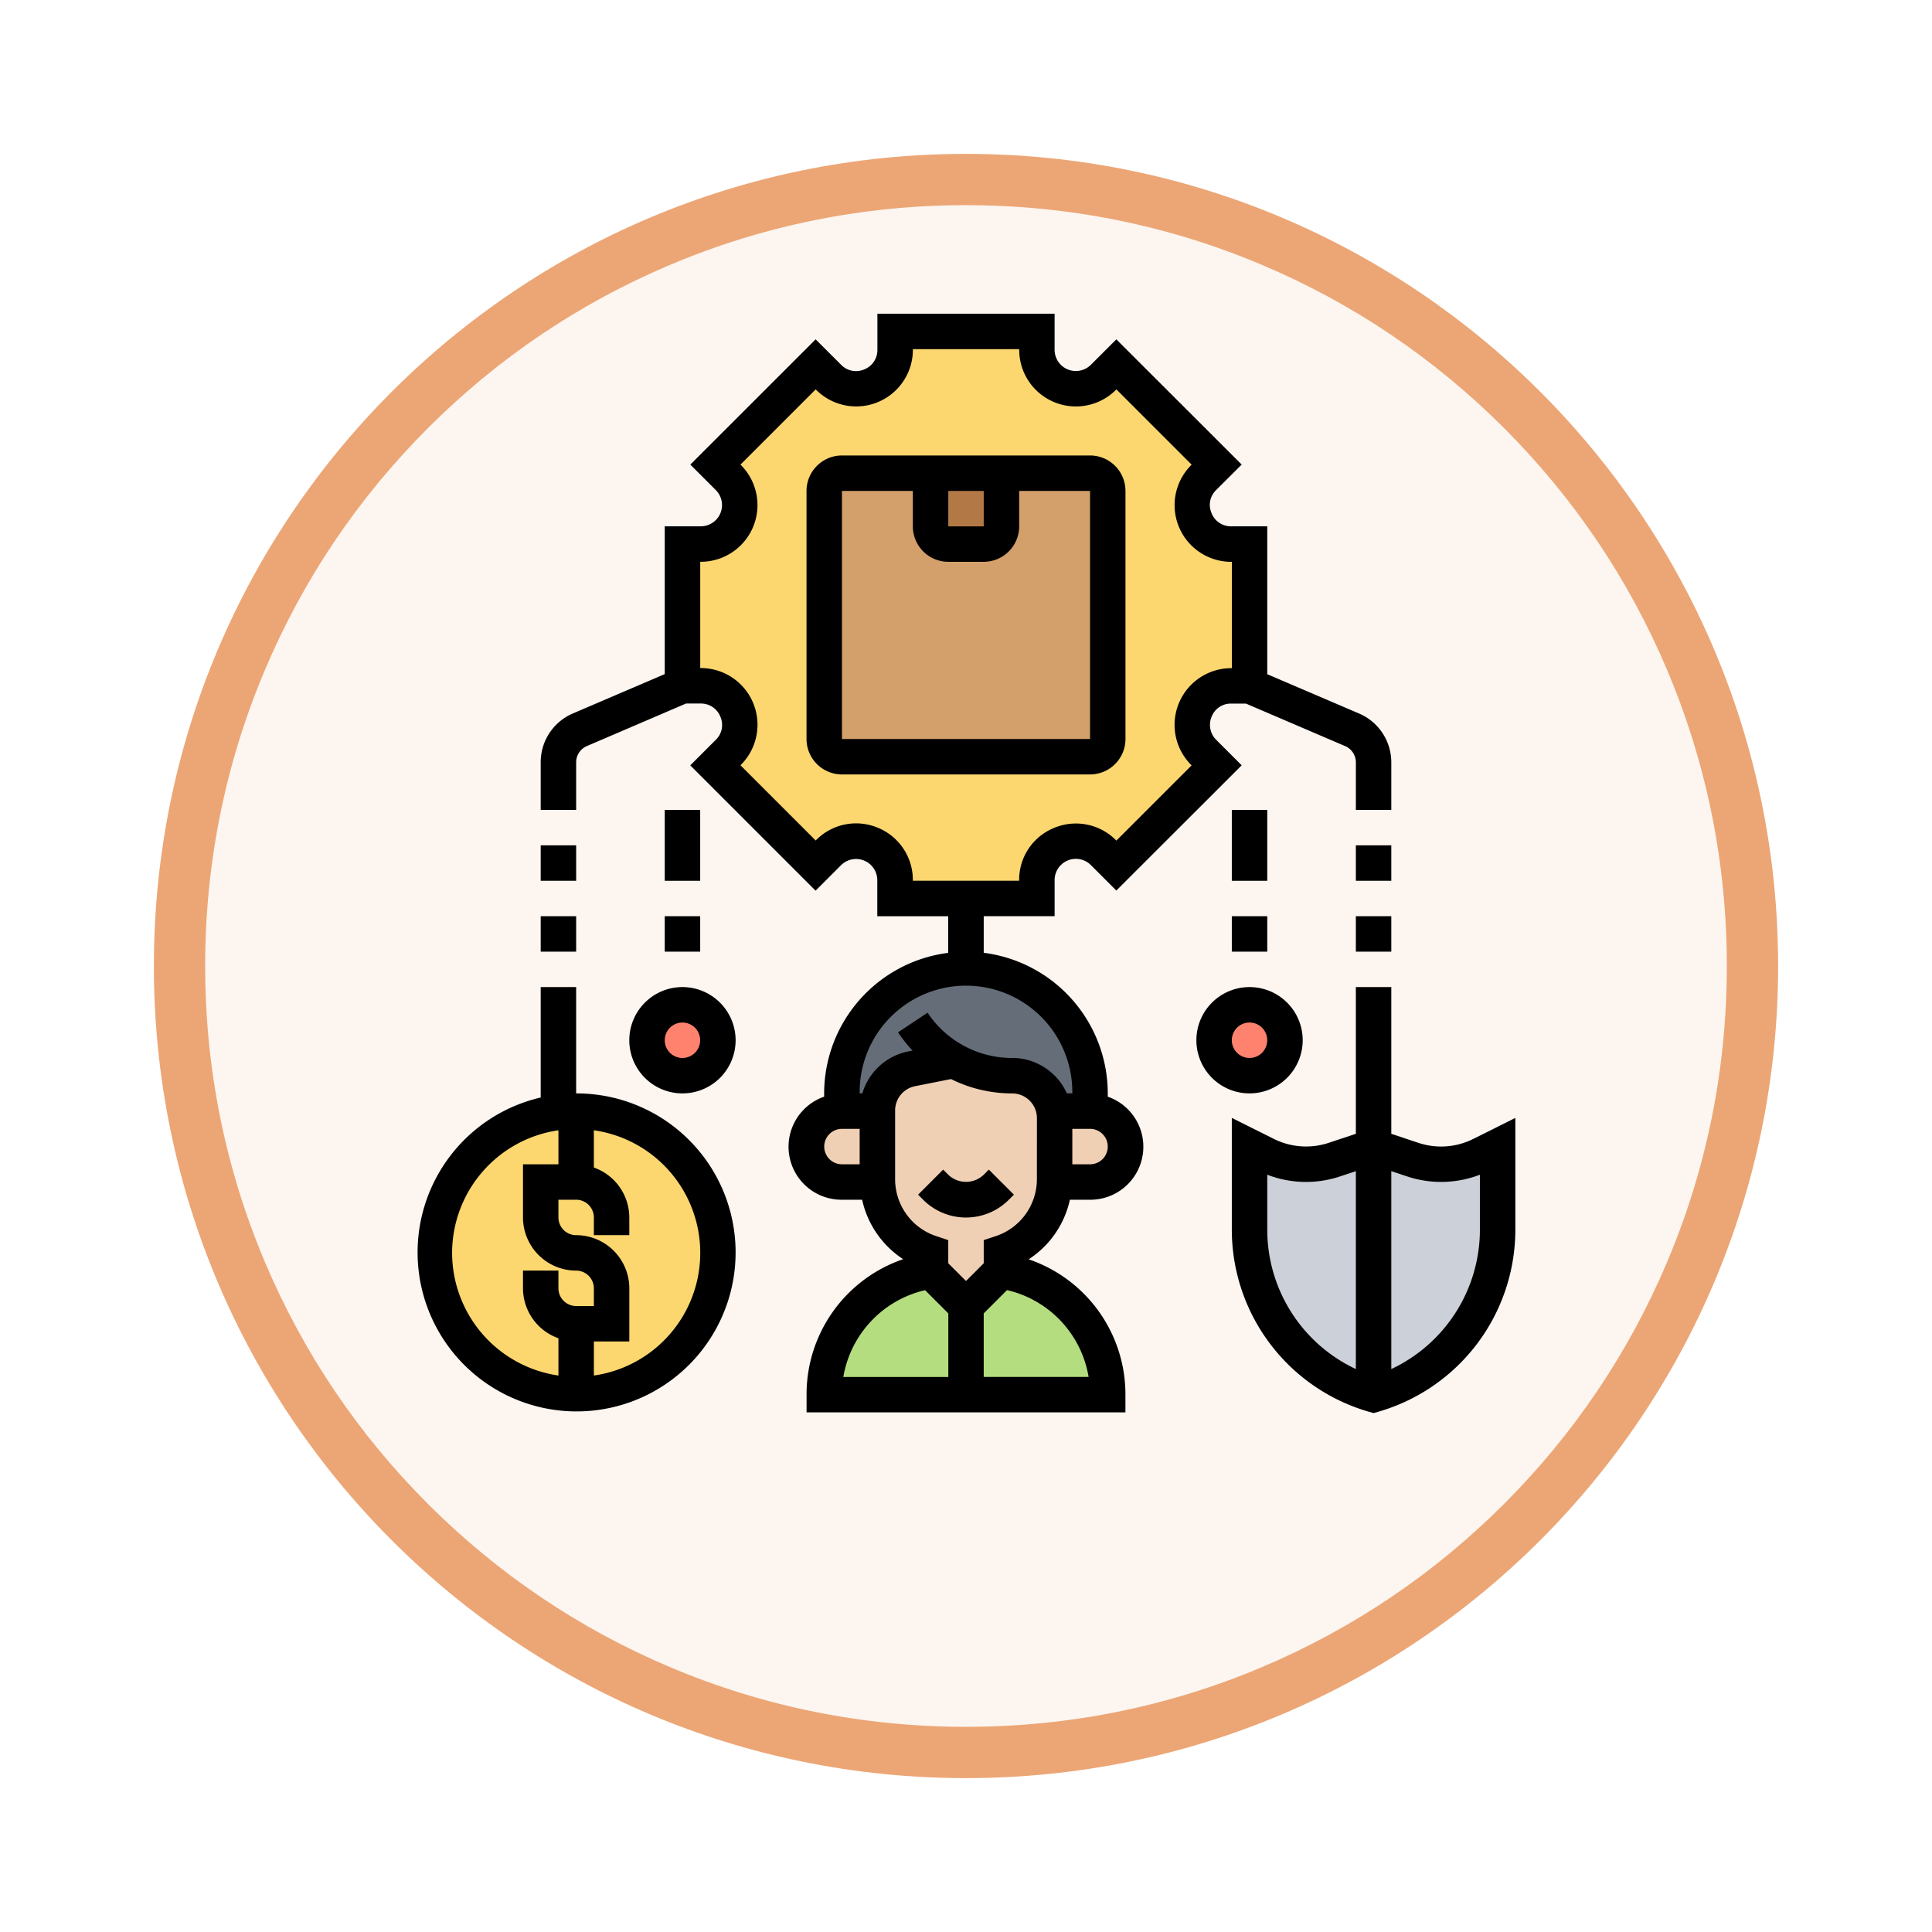 <svg xmlns="http://www.w3.org/2000/svg" xmlns:xlink="http://www.w3.org/1999/xlink" width="113" height="113" viewBox="0 0 113 113">
  <defs>
    <filter id="Trazado_982547" x="0" y="0" width="113" height="113" filterUnits="userSpaceOnUse">
      <feOffset dy="3" input="SourceAlpha"/>
      <feGaussianBlur stdDeviation="3" result="blur"/>
      <feFlood flood-opacity="0.161"/>
      <feComposite operator="in" in2="blur"/>
      <feComposite in="SourceGraphic"/>
    </filter>
  </defs>
  <g id="Grupo_1224570" data-name="Grupo 1224570" transform="translate(-1163.5 -10129.013)">
    <g id="Grupo_1224246" data-name="Grupo 1224246" transform="translate(1172.5 10135.013)">
      <g id="Grupo_1224091" data-name="Grupo 1224091">
        <g id="Grupo_1223183" data-name="Grupo 1223183" transform="translate(0)">
          <g id="Grupo_1211217" data-name="Grupo 1211217">
            <g id="Grupo_1210736" data-name="Grupo 1210736">
              <g id="Grupo_1210537" data-name="Grupo 1210537">
                <g id="Grupo_1164202" data-name="Grupo 1164202">
                  <g id="Grupo_1158168" data-name="Grupo 1158168">
                    <g id="Grupo_1152576" data-name="Grupo 1152576">
                      <g id="Grupo_1148633" data-name="Grupo 1148633">
                        <g id="Grupo_1148525" data-name="Grupo 1148525">
                          <g transform="matrix(1, 0, 0, 1, -9, -6)" filter="url(#Trazado_982547)">
                            <g id="Trazado_982547-2" data-name="Trazado 982547" transform="translate(9 6)" fill="#fcf5f0">
                              <path d="M 47.5 93.5 C 41.289 93.5 35.265 92.284 29.595 89.886 C 24.118 87.569 19.198 84.252 14.973 80.027 C 10.748 75.802 7.431 70.882 5.114 65.405 C 2.716 59.735 1.5 53.711 1.5 47.5 C 1.5 41.289 2.716 35.265 5.114 29.595 C 7.431 24.118 10.748 19.198 14.973 14.973 C 19.198 10.748 24.118 7.431 29.595 5.114 C 35.265 2.716 41.289 1.5 47.5 1.5 C 53.711 1.5 59.735 2.716 65.405 5.114 C 70.882 7.431 75.802 10.748 80.027 14.973 C 84.252 19.198 87.569 24.118 89.886 29.595 C 92.284 35.265 93.5 41.289 93.5 47.5 C 93.5 53.711 92.284 59.735 89.886 65.405 C 87.569 70.882 84.252 75.802 80.027 80.027 C 75.802 84.252 70.882 87.569 65.405 89.886 C 59.735 92.284 53.711 93.5 47.5 93.5 Z" stroke="none"/>
                              <path d="M 47.5 3 C 41.491 3 35.664 4.176 30.18 6.496 C 24.881 8.737 20.122 11.946 16.034 16.034 C 11.946 20.122 8.737 24.881 6.496 30.18 C 4.176 35.664 3 41.491 3 47.5 C 3 53.509 4.176 59.336 6.496 64.82 C 8.737 70.119 11.946 74.878 16.034 78.966 C 20.122 83.054 24.881 86.263 30.18 88.504 C 35.664 90.824 41.491 92 47.5 92 C 53.509 92 59.336 90.824 64.82 88.504 C 70.119 86.263 74.878 83.054 78.966 78.966 C 83.054 74.878 86.263 70.119 88.504 64.82 C 90.824 59.336 92 53.509 92 47.5 C 92 41.491 90.824 35.664 88.504 30.18 C 86.263 24.881 83.054 20.122 78.966 16.034 C 74.878 11.946 70.119 8.737 64.82 6.496 C 59.336 4.176 53.509 3 47.5 3 M 47.5 -7.62939453125e-06 C 73.734 -7.62939453125e-06 95 21.266 95 47.5 C 95 73.734 73.734 95 47.5 95 C 21.266 95 -7.62939453125e-06 73.734 -7.62939453125e-06 47.5 C -7.62939453125e-06 21.266 21.266 -7.62939453125e-06 47.5 -7.62939453125e-06 Z" stroke="none" fill="#eca675"/>
                            </g>
                          </g>
                        </g>
                      </g>
                    </g>
                  </g>
                </g>
              </g>
            </g>
          </g>
        </g>
      </g>
    </g>
    <g id="resource_5863433" transform="translate(1187.87 10147.361)">
      <g id="Grupo_1224568" data-name="Grupo 1224568" transform="translate(1.036 1.036)">
        <g id="Grupo_1224556" data-name="Grupo 1224556" transform="translate(14.51)">
          <path id="Trazado_1180726" data-name="Trazado 1180726" d="M48.167,13.437v8.292h-1.1A2.235,2.235,0,0,0,45,23.118l-.01.041a2.234,2.234,0,0,0,.487,2.446l.767.777-5.856,5.856-.777-.767a2.234,2.234,0,0,0-2.446-.487l-.041.01a2.235,2.235,0,0,0-1.389,2.073v1.1H27.437V33.078A2.243,2.243,0,0,0,26.038,31l-.031-.01a2.234,2.234,0,0,0-2.446.487l-.777.767-5.856-5.856.777-.788a2.239,2.239,0,0,0,.487-2.425l-.021-.052A2.235,2.235,0,0,0,16.1,21.729H15V13.437h1.088a2.243,2.243,0,0,0,2.083-1.4l.01-.031a2.234,2.234,0,0,0-.487-2.446l-.767-.777,5.856-5.856.788.777a2.215,2.215,0,0,0,2.436.477.038.038,0,0,0,.031-.01,2.229,2.229,0,0,0,1.4-2.073V1h8.292V2.088a2.243,2.243,0,0,0,1.4,2.083l.031.01a2.234,2.234,0,0,0,2.446-.487l.777-.767,5.856,5.856-.777.788A2.239,2.239,0,0,0,44.974,12l.021.052a2.235,2.235,0,0,0,2.073,1.389Z" transform="translate(-15 -1)" fill="#fcd770"/>
        </g>
        <g id="Grupo_1224557" data-name="Grupo 1224557" transform="translate(22.802 8.292)">
          <path id="Trazado_1180727" data-name="Trazado 1180727" d="M38.547,25.583H24.036A1.037,1.037,0,0,1,23,24.547V10.036A1.037,1.037,0,0,1,24.036,9h14.51a1.037,1.037,0,0,1,1.036,1.036v14.51A1.037,1.037,0,0,1,38.547,25.583Z" transform="translate(-23 -9)" fill="#d3a06c"/>
        </g>
        <g id="Grupo_1224558" data-name="Grupo 1224558" transform="translate(29.021 8.292)">
          <path id="Trazado_1180728" data-name="Trazado 1180728" d="M33.146,9v3.109a1.04,1.04,0,0,1-1.036,1.036H30.036A1.04,1.04,0,0,1,29,12.109V9Z" transform="translate(-29 -9)" fill="#b27946"/>
        </g>
        <g id="Grupo_1224559" data-name="Grupo 1224559" transform="translate(47.677 47.677)">
          <path id="Trazado_1180729" data-name="Trazado 1180729" d="M61.51,47v4.892a10,10,0,0,1-7.255,9.618A10,10,0,0,1,47,51.892V47l.974.487a5.178,5.178,0,0,0,3.97.28L54.255,47l2.311.767a5.178,5.178,0,0,0,3.97-.28Z" transform="translate(-47 -47)" fill="#ccd1d9"/>
        </g>
        <g id="Grupo_1224560" data-name="Grupo 1224560" transform="translate(45.604 39.385)">
          <circle id="Elipse_14765" data-name="Elipse 14765" cx="2.073" cy="2.073" r="2.073" fill="#ff826e"/>
        </g>
        <g id="Grupo_1224561" data-name="Grupo 1224561" transform="translate(12.437 39.385)">
          <circle id="Elipse_14766" data-name="Elipse 14766" cx="2.073" cy="2.073" r="2.073" fill="#ff826e"/>
        </g>
        <g id="Grupo_1224562" data-name="Grupo 1224562" transform="translate(0 45.604)">
          <path id="Trazado_1180730" data-name="Trazado 1180730" d="M9.292,45a8.268,8.268,0,1,1-1.036.062A8.563,8.563,0,0,1,9.292,45Z" transform="translate(-1 -45)" fill="#fcd770"/>
        </g>
        <g id="Grupo_1224563" data-name="Grupo 1224563" transform="translate(23.838 37.312)">
          <path id="Trazado_1180731" data-name="Trazado 1180731" d="M36.406,45.3a2.449,2.449,0,0,0-.694-1.358,2.476,2.476,0,0,0-1.752-.726,6.935,6.935,0,0,1-3.42-.9v.01l-2.477.5a2.476,2.476,0,0,0-1.99,2.425v.041H24V44.255a7.255,7.255,0,1,1,14.51,0v1.036H36.437Z" transform="translate(-24 -37)" fill="#656d78"/>
        </g>
        <g id="Grupo_1224564" data-name="Grupo 1224564" transform="translate(22.802 54.932)">
          <path id="Trazado_1180732" data-name="Trazado 1180732" d="M39.583,61.255H23a7.348,7.348,0,0,1,6.136-7.245l.083-.01,2.073,2.073L33.365,54l.083.01A7.344,7.344,0,0,1,39.583,61.255Z" transform="translate(-23 -54)" fill="#b4dd7f"/>
        </g>
        <g id="Grupo_1224565" data-name="Grupo 1224565" transform="translate(36.245 45.604)">
          <path id="Trazado_1180733" data-name="Trazado 1180733" d="M36,45.4a2.426,2.426,0,0,0-.031-.394L36,45h2.073a2.079,2.079,0,0,1,2.073,2.073,2.088,2.088,0,0,1-2.073,2.073H36V45.4Z" transform="translate(-35.97 -45)" fill="#f0d0b4"/>
        </g>
        <g id="Grupo_1224566" data-name="Grupo 1224566" transform="translate(25.911 42.629)">
          <path id="Trazado_1180734" data-name="Trazado 1180734" d="M36.365,49.25A4.557,4.557,0,0,1,33.255,53.4v1.036l-2.073,2.073-2.073-2.073V53.4A4.572,4.572,0,0,1,26,49.25V45.063a2.476,2.476,0,0,1,1.99-2.425l2.477-.5v-.01a6.935,6.935,0,0,0,3.42.9,2.476,2.476,0,0,1,1.752.726,2.47,2.47,0,0,1,.726,1.752V49.25Z" transform="translate(-26 -42.13)" fill="#f0d0b4"/>
        </g>
        <g id="Grupo_1224567" data-name="Grupo 1224567" transform="translate(21.766 45.604)">
          <path id="Trazado_1180735" data-name="Trazado 1180735" d="M26.146,48.98v.166H24.073A2.088,2.088,0,0,1,22,47.073,2.079,2.079,0,0,1,24.073,45h2.073Z" transform="translate(-22 -45)" fill="#f0d0b4"/>
        </g>
      </g>
      <g id="Grupo_1224569" data-name="Grupo 1224569" transform="translate(0 0)">
        <path id="Trazado_1180736" data-name="Trazado 1180736" d="M40.656,24.583V10.073A2.075,2.075,0,0,0,38.583,8H24.073A2.075,2.075,0,0,0,22,10.073v14.51a2.075,2.075,0,0,0,2.073,2.073h14.51A2.075,2.075,0,0,0,40.656,24.583ZM30.292,10.073h2.073v2.073H30.292Zm-6.219,0h4.146v2.073a2.075,2.075,0,0,0,2.073,2.073h2.073a2.075,2.075,0,0,0,2.073-2.073V10.073h4.146v14.51H24.073Z" transform="translate(0.802 0.292)"/>
        <path id="Trazado_1180737" data-name="Trazado 1180737" d="M40.167,45.795V45.6a8.3,8.3,0,0,0-7.255-8.22V35.239h4.146V33.1a1.242,1.242,0,0,1,2.11-.861l1.5,1.5L48,26.414l-1.5-1.5a1.231,1.231,0,0,1-.25-1.365,1.2,1.2,0,0,1,1.111-.745h.888l5.8,2.486a1.037,1.037,0,0,1,.629.953v2.78H56.75v-2.78a3.107,3.107,0,0,0-1.884-2.858l-5.371-2.3V12.437H47.358a1.218,1.218,0,0,1-1.132-.8,1.2,1.2,0,0,1,.262-1.306L48,8.824,40.669,1.5,39.167,3a1.243,1.243,0,0,1-2.11-.874V0H26.693V2.137a1.217,1.217,0,0,1-.786,1.128,1.208,1.208,0,0,1-1.316-.257L23.08,1.5,15.751,8.825l1.5,1.5a1.242,1.242,0,0,1-.874,2.11H14.255v8.645l-5.371,2.3A3.1,3.1,0,0,0,7,26.241v2.78H9.073v-2.78a1.036,1.036,0,0,1,.628-.953L15.5,22.8h.888a1.218,1.218,0,0,1,1.132.8,1.2,1.2,0,0,1-.262,1.306l-1.51,1.511,7.329,7.329,1.5-1.5a1.243,1.243,0,0,1,2.11.874V35.24h4.146v2.144a8.3,8.3,0,0,0-7.255,8.22v.191a3.1,3.1,0,0,0,1.036,6.028H25.8A5.572,5.572,0,0,0,28.2,55.3a8.35,8.35,0,0,0-5.65,7.924V64.26H41.2V63.224a8.345,8.345,0,0,0-5.66-7.916,5.571,5.571,0,0,0,2.411-3.485H39.13a3.1,3.1,0,0,0,1.036-6.028ZM26.7,30.058a3.286,3.286,0,0,0-3.58.717l-.036.036-4.4-4.4.045-.046a3.315,3.315,0,0,0-2.335-5.639h-.064V14.51h.051A3.316,3.316,0,0,0,18.72,8.862l-.036-.036,4.4-4.4.045.046a3.315,3.315,0,0,0,5.639-2.336V2.073h6.219v.051a3.315,3.315,0,0,0,5.649,2.34l.036-.036,4.4,4.4-.045.046a3.315,3.315,0,0,0,2.335,5.639h.064v6.219h-.064a3.316,3.316,0,0,0-2.328,5.649l.036.036-4.4,4.4-.036-.036a3.3,3.3,0,0,0-3.62-.7A3.267,3.267,0,0,0,34.984,33.1v.064H28.766v-.051A3.292,3.292,0,0,0,26.7,30.058ZM23.583,48.713a1.037,1.037,0,0,1,1.036-1.036h1.036V49.75H24.62A1.037,1.037,0,0,1,23.583,48.713Zm5.9,8.4,1.358,1.358v3.717H24.7A6.289,6.289,0,0,1,29.481,57.113Zm9.565,5.074H32.911V58.471l1.363-1.363a6.27,6.27,0,0,1,4.772,5.08ZM36.021,50.618a3.509,3.509,0,0,1-2.4,3.331l-.709.235V55.54l-1.036,1.036L30.838,55.54V54.185l-.709-.236a3.507,3.507,0,0,1-2.4-3.33V46.6a1.449,1.449,0,0,1,1.162-1.417L31,44.765a8.023,8.023,0,0,0,3.577.84,1.447,1.447,0,0,1,1.446,1.446Zm-1.446-7.087a5.933,5.933,0,0,1-4.947-2.648L27.9,42.032a8.028,8.028,0,0,0,.849,1.065l-.267.054A3.518,3.518,0,0,0,25.814,45.6h-.158a6.219,6.219,0,1,1,12.437,0h-.319a3.517,3.517,0,0,0-3.2-2.072ZM39.13,49.75H38.094V47.677H39.13a1.036,1.036,0,1,1,0,2.073Z" transform="translate(0.255 0)"/>
        <path id="Trazado_1180738" data-name="Trazado 1180738" d="M32.135,48.6a1.5,1.5,0,0,1-2.073,0l-.3-.3-1.466,1.466.3.3a3.539,3.539,0,0,0,5.005,0l.3-.3-1.466-1.466Z" transform="translate(1.031 1.761)"/>
        <path id="Trazado_1180739" data-name="Trazado 1180739" d="M14,28h2.073v4.146H14Z" transform="translate(0.51 1.021)"/>
        <path id="Trazado_1180740" data-name="Trazado 1180740" d="M14,34h2.073v2.073H14Z" transform="translate(0.51 1.24)"/>
        <path id="Trazado_1180741" data-name="Trazado 1180741" d="M15.109,38a3.109,3.109,0,1,0,3.109,3.109A3.113,3.113,0,0,0,15.109,38Zm0,4.146a1.036,1.036,0,1,1,1.036-1.036A1.038,1.038,0,0,1,15.109,42.146Z" transform="translate(0.437 1.385)"/>
        <path id="Trazado_1180742" data-name="Trazado 1180742" d="M46,28h2.073v4.146H46Z" transform="translate(1.677 1.021)"/>
        <path id="Trazado_1180743" data-name="Trazado 1180743" d="M46,34h2.073v2.073H46Z" transform="translate(1.677 1.24)"/>
        <path id="Trazado_1180744" data-name="Trazado 1180744" d="M50.219,41.109a3.109,3.109,0,1,0-3.109,3.109A3.113,3.113,0,0,0,50.219,41.109Zm-4.146,0a1.036,1.036,0,1,1,1.036,1.036A1.037,1.037,0,0,1,46.073,41.109Z" transform="translate(1.604 1.385)"/>
        <path id="Trazado_1180745" data-name="Trazado 1180745" d="M60.109,46.888a4.2,4.2,0,0,1-3.181.227l-1.6-.533V38H53.255v8.581l-1.6.533a4.211,4.211,0,0,1-3.181-.227L46,45.652V52.22a11.088,11.088,0,0,0,8.007,10.615l.285.081.285-.081A11.088,11.088,0,0,0,62.583,52.22V45.652ZM48.073,52.22V48.975a6.3,6.3,0,0,0,4.238.106l.944-.315V60.341A9.008,9.008,0,0,1,48.073,52.22Zm12.437,0a9.007,9.007,0,0,1-5.182,8.121V48.766l.943.314a6.3,6.3,0,0,0,4.239-.106Z" transform="translate(1.677 1.385)"/>
        <path id="Trazado_1180746" data-name="Trazado 1180746" d="M53,34h2.073v2.073H53Z" transform="translate(1.932 1.24)"/>
        <path id="Trazado_1180747" data-name="Trazado 1180747" d="M53,30h2.073v2.073H53Z" transform="translate(1.932 1.094)"/>
        <path id="Trazado_1180748" data-name="Trazado 1180748" d="M7,34H9.073v2.073H7Z" transform="translate(0.255 1.24)"/>
        <path id="Trazado_1180749" data-name="Trazado 1180749" d="M7,30H9.073v2.073H7Z" transform="translate(0.255 1.094)"/>
        <path id="Trazado_1180750" data-name="Trazado 1180750" d="M9.328,44.219V38H7.255v6.459a9.3,9.3,0,1,0,2.073-.24ZM2.073,53.547a7.26,7.26,0,0,1,6.219-7.172v1.99H6.219v3.109a3.113,3.113,0,0,0,3.109,3.109,1.038,1.038,0,0,1,1.036,1.036v1.036H9.328A1.037,1.037,0,0,1,8.292,55.62V54.583H6.219V55.62a3.105,3.105,0,0,0,2.073,2.919v2.181A7.26,7.26,0,0,1,2.073,53.547Zm8.292,7.172v-1.99h2.073V55.62A3.113,3.113,0,0,0,9.328,52.51a1.038,1.038,0,0,1-1.036-1.036V50.437H9.328a1.038,1.038,0,0,1,1.036,1.036V52.51h2.073V51.474a3.105,3.105,0,0,0-2.073-2.919V46.375a7.245,7.245,0,0,1,0,14.345Z" transform="translate(0 1.385)"/>
      </g>
    </g>
  </g>
</svg>
